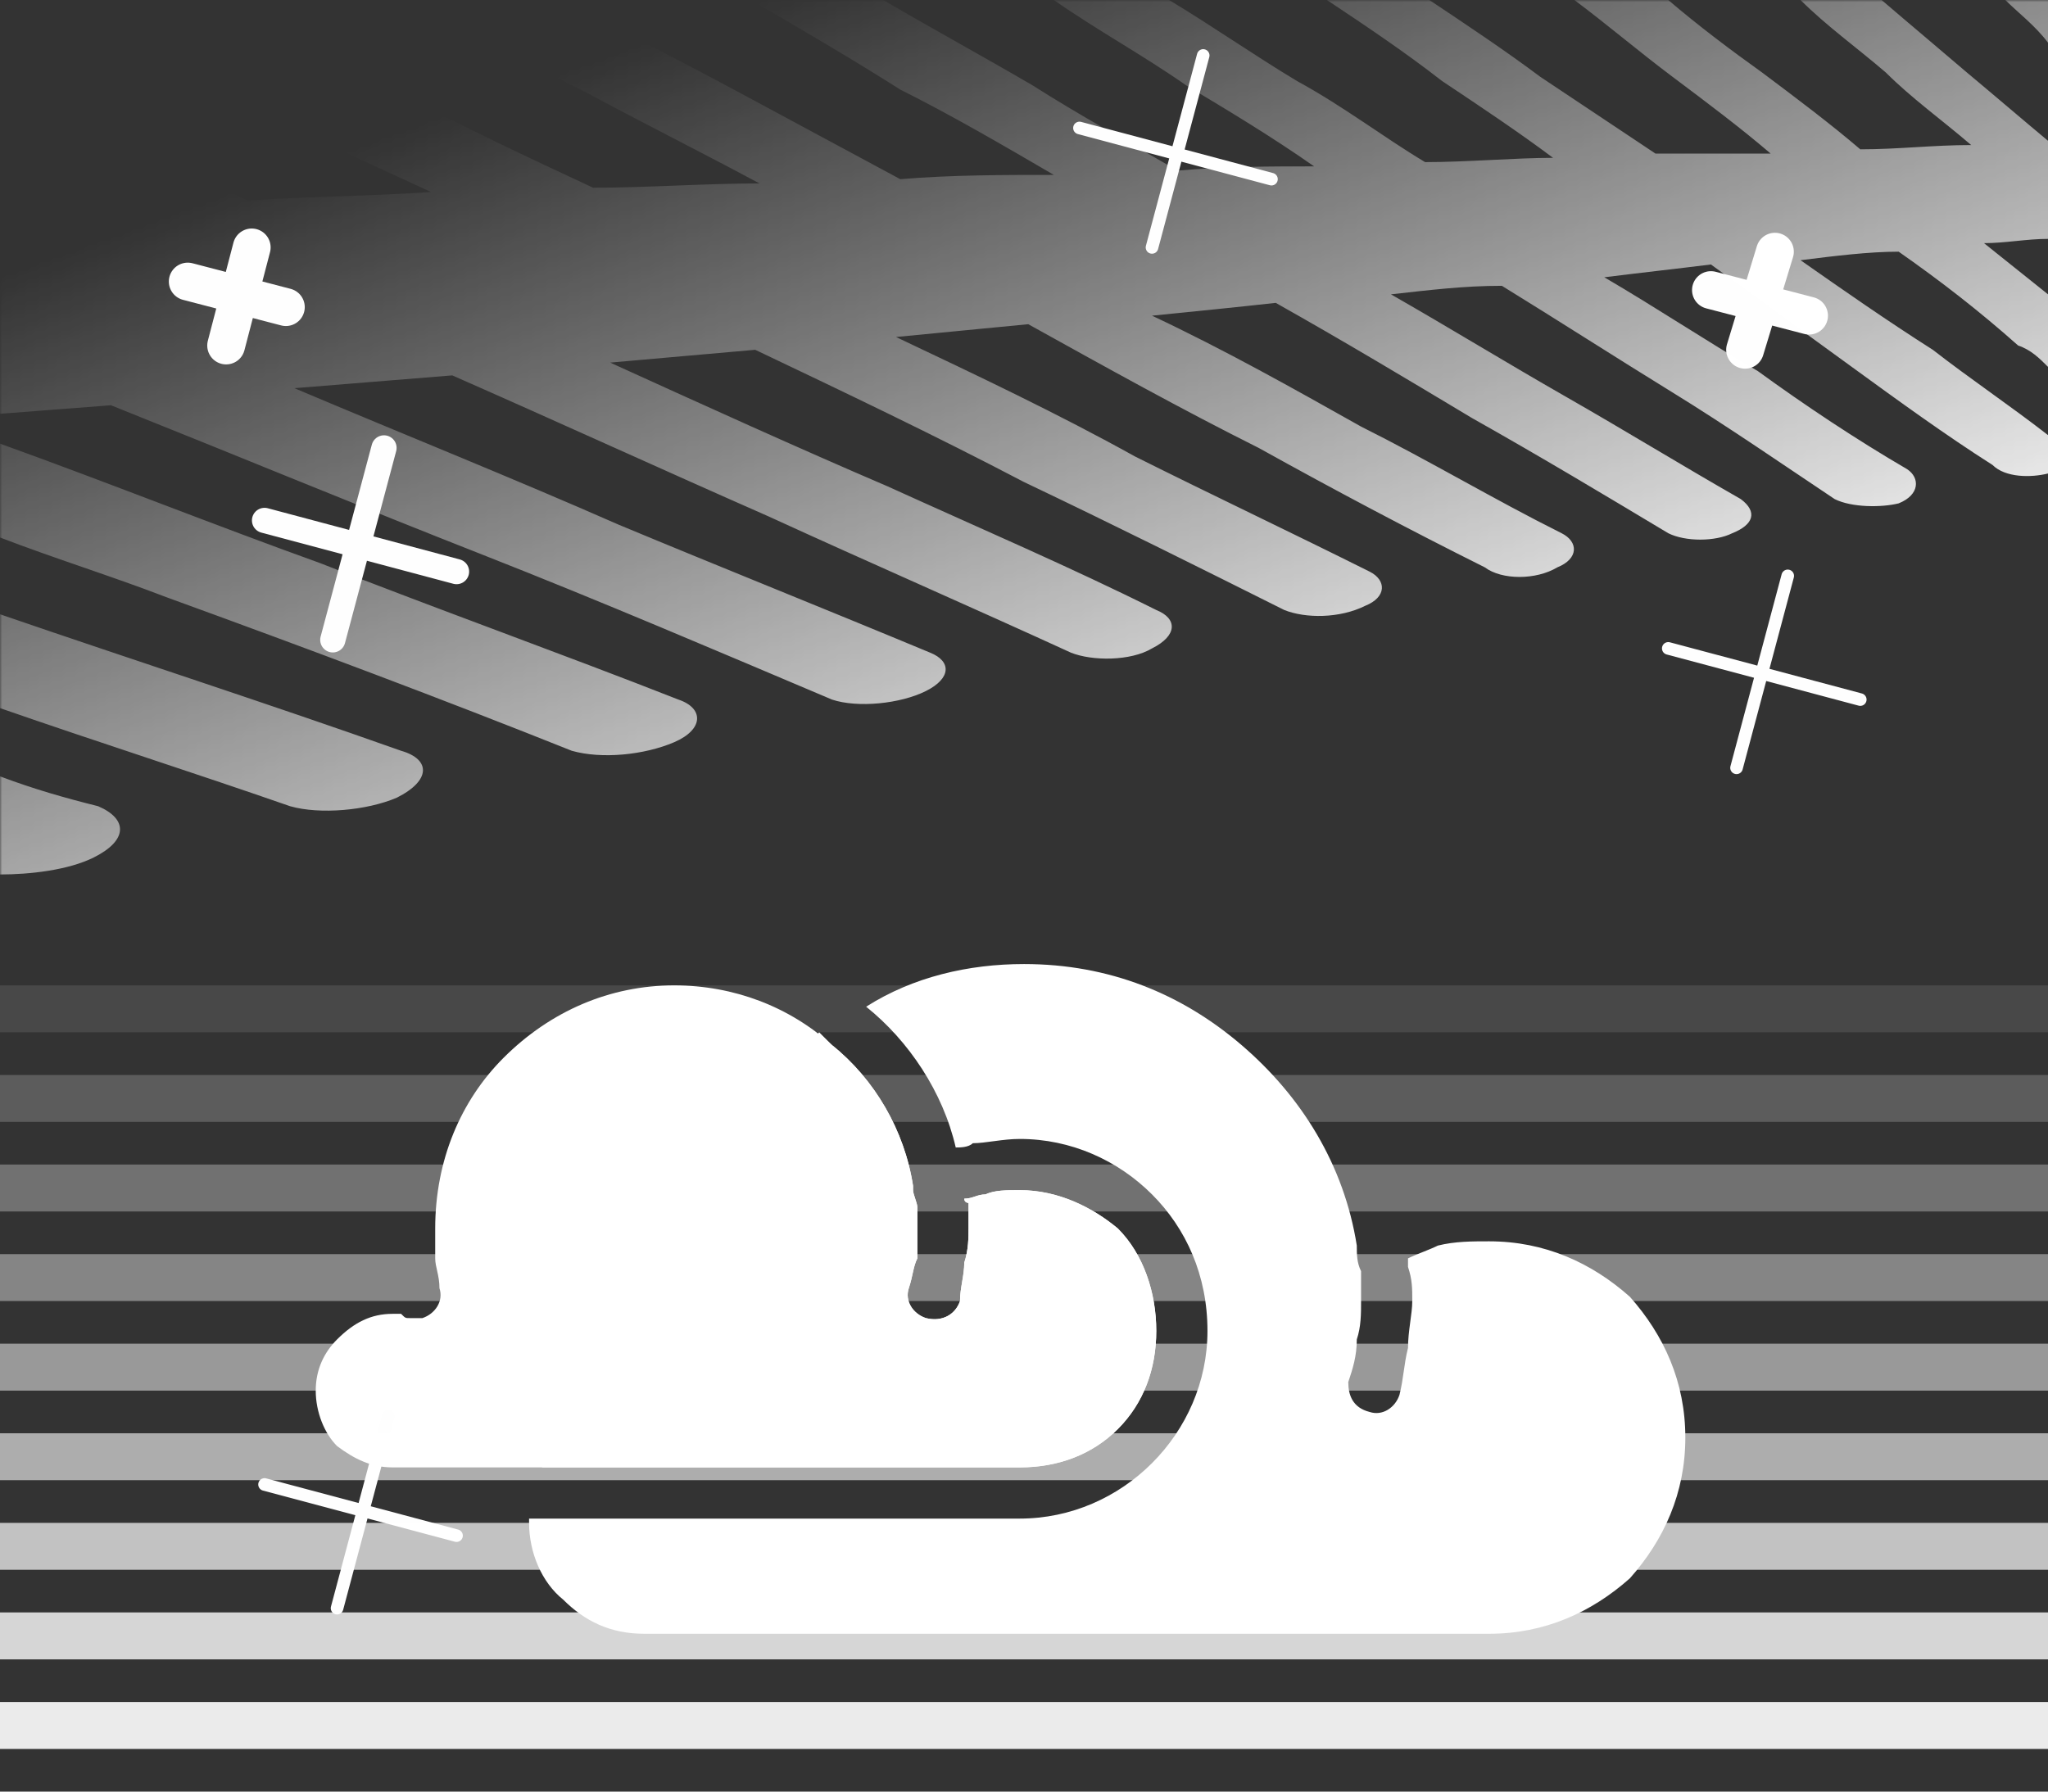 <?xml version="1.0" encoding="UTF-8"?>
<!DOCTYPE svg PUBLIC "-//W3C//DTD SVG 1.1//EN" "http://www.w3.org/Graphics/SVG/1.1/DTD/svg11.dtd">
<!-- Creator: CorelDRAW X7 -->
<svg xmlns="http://www.w3.org/2000/svg" xml:space="preserve" width="480px" height="420px" version="1.1" style="shape-rendering:geometricPrecision; text-rendering:geometricPrecision; image-rendering:optimizeQuality; fill-rule:evenodd; clip-rule:evenodd"
viewBox="0 0 480 420"
 xmlns:xlink="http://www.w3.org/1999/xlink">
 <rect x="0" y="0" width="480" height="420" fill="#333333" stroke="none"/>
 <defs>
  <style type="text/css">
   <![CDATA[
    .str0 {stroke:#FEFEFE;stroke-width:8.858;stroke-linecap:round;stroke-linejoin:round}
    .str1 {stroke:#FEFEFE;stroke-width:5.906;stroke-linecap:round;stroke-linejoin:round}
    .str2 {stroke:#FEFEFE;stroke-width:2.953;stroke-linecap:round;stroke-linejoin:round}
    .fil2 {fill:none}
    .fil0 {fill:white}
    .fil1 {fill:white;fill-rule:nonzero}
    .fil3 {fill:white;fill-opacity:0}
    .fil4 {fill:white;fill-opacity:0.102}
    .fil5 {fill:white;fill-opacity:0.2}
    .fil6 {fill:white;fill-opacity:0.302}
    .fil7 {fill:white;fill-opacity:0.4}
    .fil8 {fill:white;fill-opacity:0.502}
    .fil9 {fill:white;fill-opacity:0.6}
    .fil10 {fill:white;fill-opacity:0.702}
    .fil11 {fill:white;fill-opacity:0.8}
    .fil12 {fill:white;fill-opacity:0.902}
   ]]>
  </style>
   <mask id="id0">
  <linearGradient id="id1" gradientUnits="userSpaceOnUse" x1="280.044" y1="212.872" x2="199.956" y2="-8.086">
   <stop offset="0" style="stop-opacity:1; stop-color:white"/>
   <stop offset="1" style="stop-opacity:0; stop-color:white"/>
  </linearGradient>
    <rect style="fill:url(#id1)" x="-1" y="-1" width="482" height="207"/>
   </mask>
 </defs>
 <g id="Layer_x0020_1">
  <path class="fil0" d="M395 337c0,-13 -5,-24 -13,-33 -9,-8 -20,-13 -33,-13 -4,0 -8,0 -12,1 -2,1 -5,2 -7,3 0,1 0,1 0,2 1,3 1,5 1,8 0,3 -1,7 -1,11 -1,4 -1,7 -2,11 -1,3 -4,5 -7,4 -4,-1 -5,-4 -5,-7 1,-3 2,-6 2,-10 1,-3 1,-6 1,-9 0,-3 0,-5 0,-7 -1,-2 -1,-4 -1,-6l0 0 0 0c-3,-19 -13,-35 -27,-47 -14,-12 -31,-19 -51,-19 -13,0 -26,3 -37,10l0 0c10,8 18,20 21,33 1,0 3,0 4,-1 3,0 7,-1 11,-1 12,0 23,5 31,13 8,8 13,19 13,32 0,12 -5,23 -13,31 -8,8 -19,13 -31,13l-81 0 -34 0 0 1c0,7 3,14 8,18 5,5 11,8 19,8l89 0 109 0c13,0 24,-5 33,-13 8,-9 13,-20 13,-33zm-203 -95c-2,2 -5,5 -7,7 -15,14 -23,34 -23,56 0,3 0,6 0,9 1,4 1,7 2,10 1,3 -1,6 -4,7 -1,0 -2,0 -3,0 -1,0 -2,0 -3,0 -1,-1 -2,-1 -3,-1 -8,0 -14,3 -19,8 -2,2 -3,4 -5,6l31 0 81 0c9,0 17,-3 23,-9 6,-6 9,-14 9,-23 0,-9 -3,-18 -9,-24 -6,-5 -14,-9 -23,-9 -3,0 -6,0 -8,1 -2,0 -3,1 -5,1 0,1 1,1 1,1 0,2 0,4 0,6 0,2 0,5 -1,8 0,3 -1,6 -1,9 -1,3 -4,5 -8,4 -3,-1 -5,-4 -4,-7 1,-3 1,-5 2,-7 0,-3 0,-5 0,-7 0,-2 0,-3 0,-5 0,-1 -1,-3 -1,-4 0,0 0,-1 0,-1 -2,-13 -9,-25 -19,-33 -1,-1 -2,-2 -3,-3z"/>
  <path class="fil1" d="M271 312c0,-9 -3,-18 -9,-24 -6,-5 -14,-9 -23,-9 -3,0 -6,0 -8,1 -2,0 -3,1 -5,1 0,1 1,1 1,1 0,2 0,4 0,6 0,2 0,5 -1,8 0,3 -1,6 -1,9 -1,3 -4,5 -8,4 -3,-1 -5,-4 -4,-7 1,-3 1,-5 2,-7 0,-3 0,-5 0,-7 0,-2 0,-3 0,-5 0,-1 -1,-3 -1,-4 0,0 0,-1 0,-1 -2,-13 -9,-25 -19,-33 -10,-9 -23,-14 -37,-14 -15,0 -29,6 -40,17 -10,10 -16,24 -16,40 0,2 0,4 0,7 0,2 1,4 1,7 1,3 -1,6 -4,7 -1,0 -2,0 -3,0 -1,0 -1,0 -2,-1 0,0 -1,0 -2,0 -5,0 -9,2 -13,6 -3,3 -5,7 -5,12 0,5 2,10 5,13l0 0 0 0c4,3 8,5 13,5l66 0 81 0c9,0 17,-3 23,-9 6,-6 9,-14 9,-23z"/>
  <g id="_363868048">
   <path class="fil2 str0" d="M416 59l-7 23m15 -8l-23 -6"/>
   <path class="fil2 str1" d="M90 105l-12 45m29 -16l-45 -12"/>
   <path class="fil2 str2" d="M282 13l-12 45m28 -16l-45 -12"/>
   <path class="fil2 str0" d="M59 58l-6 23m14 -9l-23 -6"/>
   <path class="fil2 str2" d="M91 332l-12 45m28 -17l-45 -12"/>
   <path class="fil2 str2" d="M419 135l-12 45m29 -16l-45 -12"/>
  </g>
  <path class="fil1" style="mask:url(#id0)" d="M480 56c-5,0 -10,1 -15,1 5,4 10,8 15,12l0 17c-2,-2 -4,-4 -7,-5 -9,-8 -18,-15 -28,-22 -7,0 -15,1 -23,2 10,7 20,14 31,21 9,7 18,13 27,20l0 9c-4,1 -10,1 -13,-2 -11,-7 -22,-15 -33,-23 -11,-8 -22,-16 -33,-24 -8,1 -17,2 -25,3 12,7 24,15 36,22 11,8 23,16 35,23 3,2 3,6 -2,8 -4,1 -11,1 -15,-1 -12,-8 -25,-17 -38,-25 -13,-8 -27,-17 -40,-25 -9,0 -17,1 -26,2 14,8 27,16 41,24 14,8 27,16 41,24 4,3 3,6 -2,8 -4,2 -11,2 -15,0 -15,-9 -30,-18 -46,-27 -15,-9 -30,-18 -46,-27 -9,1 -19,2 -29,3 17,8 33,17 49,26 16,8 31,17 47,25 4,2 4,6 -1,8 -5,3 -13,3 -17,0 -18,-9 -35,-18 -53,-28 -18,-9 -36,-19 -54,-29 -10,1 -21,2 -31,3 19,9 38,18 56,28 18,9 37,18 55,27 4,2 4,6 -1,8 -6,3 -14,3 -19,1 -20,-10 -40,-20 -61,-30 -21,-11 -42,-21 -63,-31 -11,1 -23,2 -34,3 22,10 44,20 65,29 22,10 43,19 63,29 5,2 5,6 -1,9 -5,3 -14,3 -19,1 -24,-11 -47,-21 -71,-32 -25,-11 -49,-22 -74,-33 -12,1 -25,2 -37,3 26,11 51,21 76,32 24,10 49,20 73,30 5,2 5,6 -1,9 -6,3 -16,4 -22,2 -26,-11 -54,-23 -82,-34 -28,-11 -57,-23 -87,-35l-26 2 0 -48 15 -1c-5,-2 -10,-4 -15,-7l0 -20 7 3c17,7 34,15 51,23 15,-1 29,-1 43,-2 -15,-7 -31,-14 -46,-22 -16,-8 -32,-15 -48,-23 14,0 28,0 41,0 15,8 31,15 46,22 15,8 30,15 45,22 13,0 26,-1 39,-1 -13,-7 -27,-14 -40,-21 -14,-7 -28,-15 -42,-22 12,0 24,0 36,0 13,7 27,14 40,21 13,7 26,14 39,21 12,-1 24,-1 36,-1 -12,-7 -24,-14 -36,-20 -11,-7 -23,-14 -35,-21 10,0 21,0 31,0 12,7 23,13 35,20 11,7 22,13 34,20 11,-1 22,-1 32,-1 -10,-7 -20,-13 -30,-19 -10,-7 -21,-13 -31,-20 9,0 18,0 27,0 10,6 20,13 30,19 11,6 20,13 30,19 10,0 21,-1 30,-1 -8,-6 -17,-12 -26,-18 -9,-7 -18,-13 -27,-19 8,0 16,0 24,0 9,6 18,12 26,18 9,6 18,12 27,18 9,0 18,0 27,0 -7,-6 -15,-12 -23,-18 -8,-6 -15,-12 -23,-18 7,0 15,0 22,0 7,6 15,12 22,17 8,6 16,12 23,18 9,0 17,-1 26,-1 -7,-6 -14,-11 -20,-17 -7,-6 -14,-11 -20,-17 6,0 13,0 19,0 7,6 13,11 20,17 6,5 13,11 19,16l0 23zm-480 48c25,9 50,19 75,28 28,11 56,21 84,32 6,2 6,7 -1,10 -7,3 -17,4 -24,2 -30,-12 -62,-24 -95,-36 -13,-5 -26,-9 -39,-14l0 -22zm0 40c32,11 63,21 94,32 7,2 7,7 -1,11 -7,3 -18,4 -25,2 -23,-8 -45,-15 -68,-23l0 -22zm480 -134c-3,-4 -7,-7 -10,-10l10 0 0 10zm-480 172c8,3 15,5 23,7 7,3 7,8 -1,12 -6,3 -15,4 -22,4l0 -23z"/>
  <g id="_363871576">
   <polygon class="fil3" points="480,221 0,221 0,210 480,210 "/>
   <g>
    <path class="fil4" d="M480 242c-160,0 -320,0 -480,0 0,-4 0,-7 0,-11 160,0 320,0 480,0 0,4 0,7 0,11z"/>
    <path class="fil5" d="M480 263c-160,0 -320,0 -480,0 0,-4 0,-7 0,-11 160,0 320,0 480,0 0,4 0,7 0,11z"/>
    <path class="fil6" d="M480 284c-160,0 -320,0 -480,0 0,-4 0,-7 0,-11 160,0 320,0 480,0 0,4 0,7 0,11z"/>
    <path class="fil7" d="M480 305c-160,0 -320,0 -480,0 0,-4 0,-7 0,-11 160,0 320,0 480,0 0,4 0,7 0,11z"/>
    <path class="fil8" d="M480 326c-160,0 -320,0 -480,0 0,-4 0,-7 0,-11 160,0 320,0 480,0 0,4 0,7 0,11z"/>
    <path class="fil9" d="M480 347c-160,0 -320,0 -480,0 0,-4 0,-7 0,-11 160,0 320,0 480,0 0,4 0,7 0,11z"/>
    <path class="fil10" d="M480 368c-160,0 -320,0 -480,0 0,-4 0,-7 0,-11 160,0 320,0 480,0 0,4 0,7 0,11z"/>
    <path class="fil11" d="M480 389c-160,0 -320,0 -480,0 0,-4 0,-7 0,-11 160,0 320,0 480,0 0,4 0,7 0,11z"/>
   </g>
   <polygon class="fil12" points="480,410 0,410 0,399 480,399 "/>
  </g>
 </g>
</svg>
